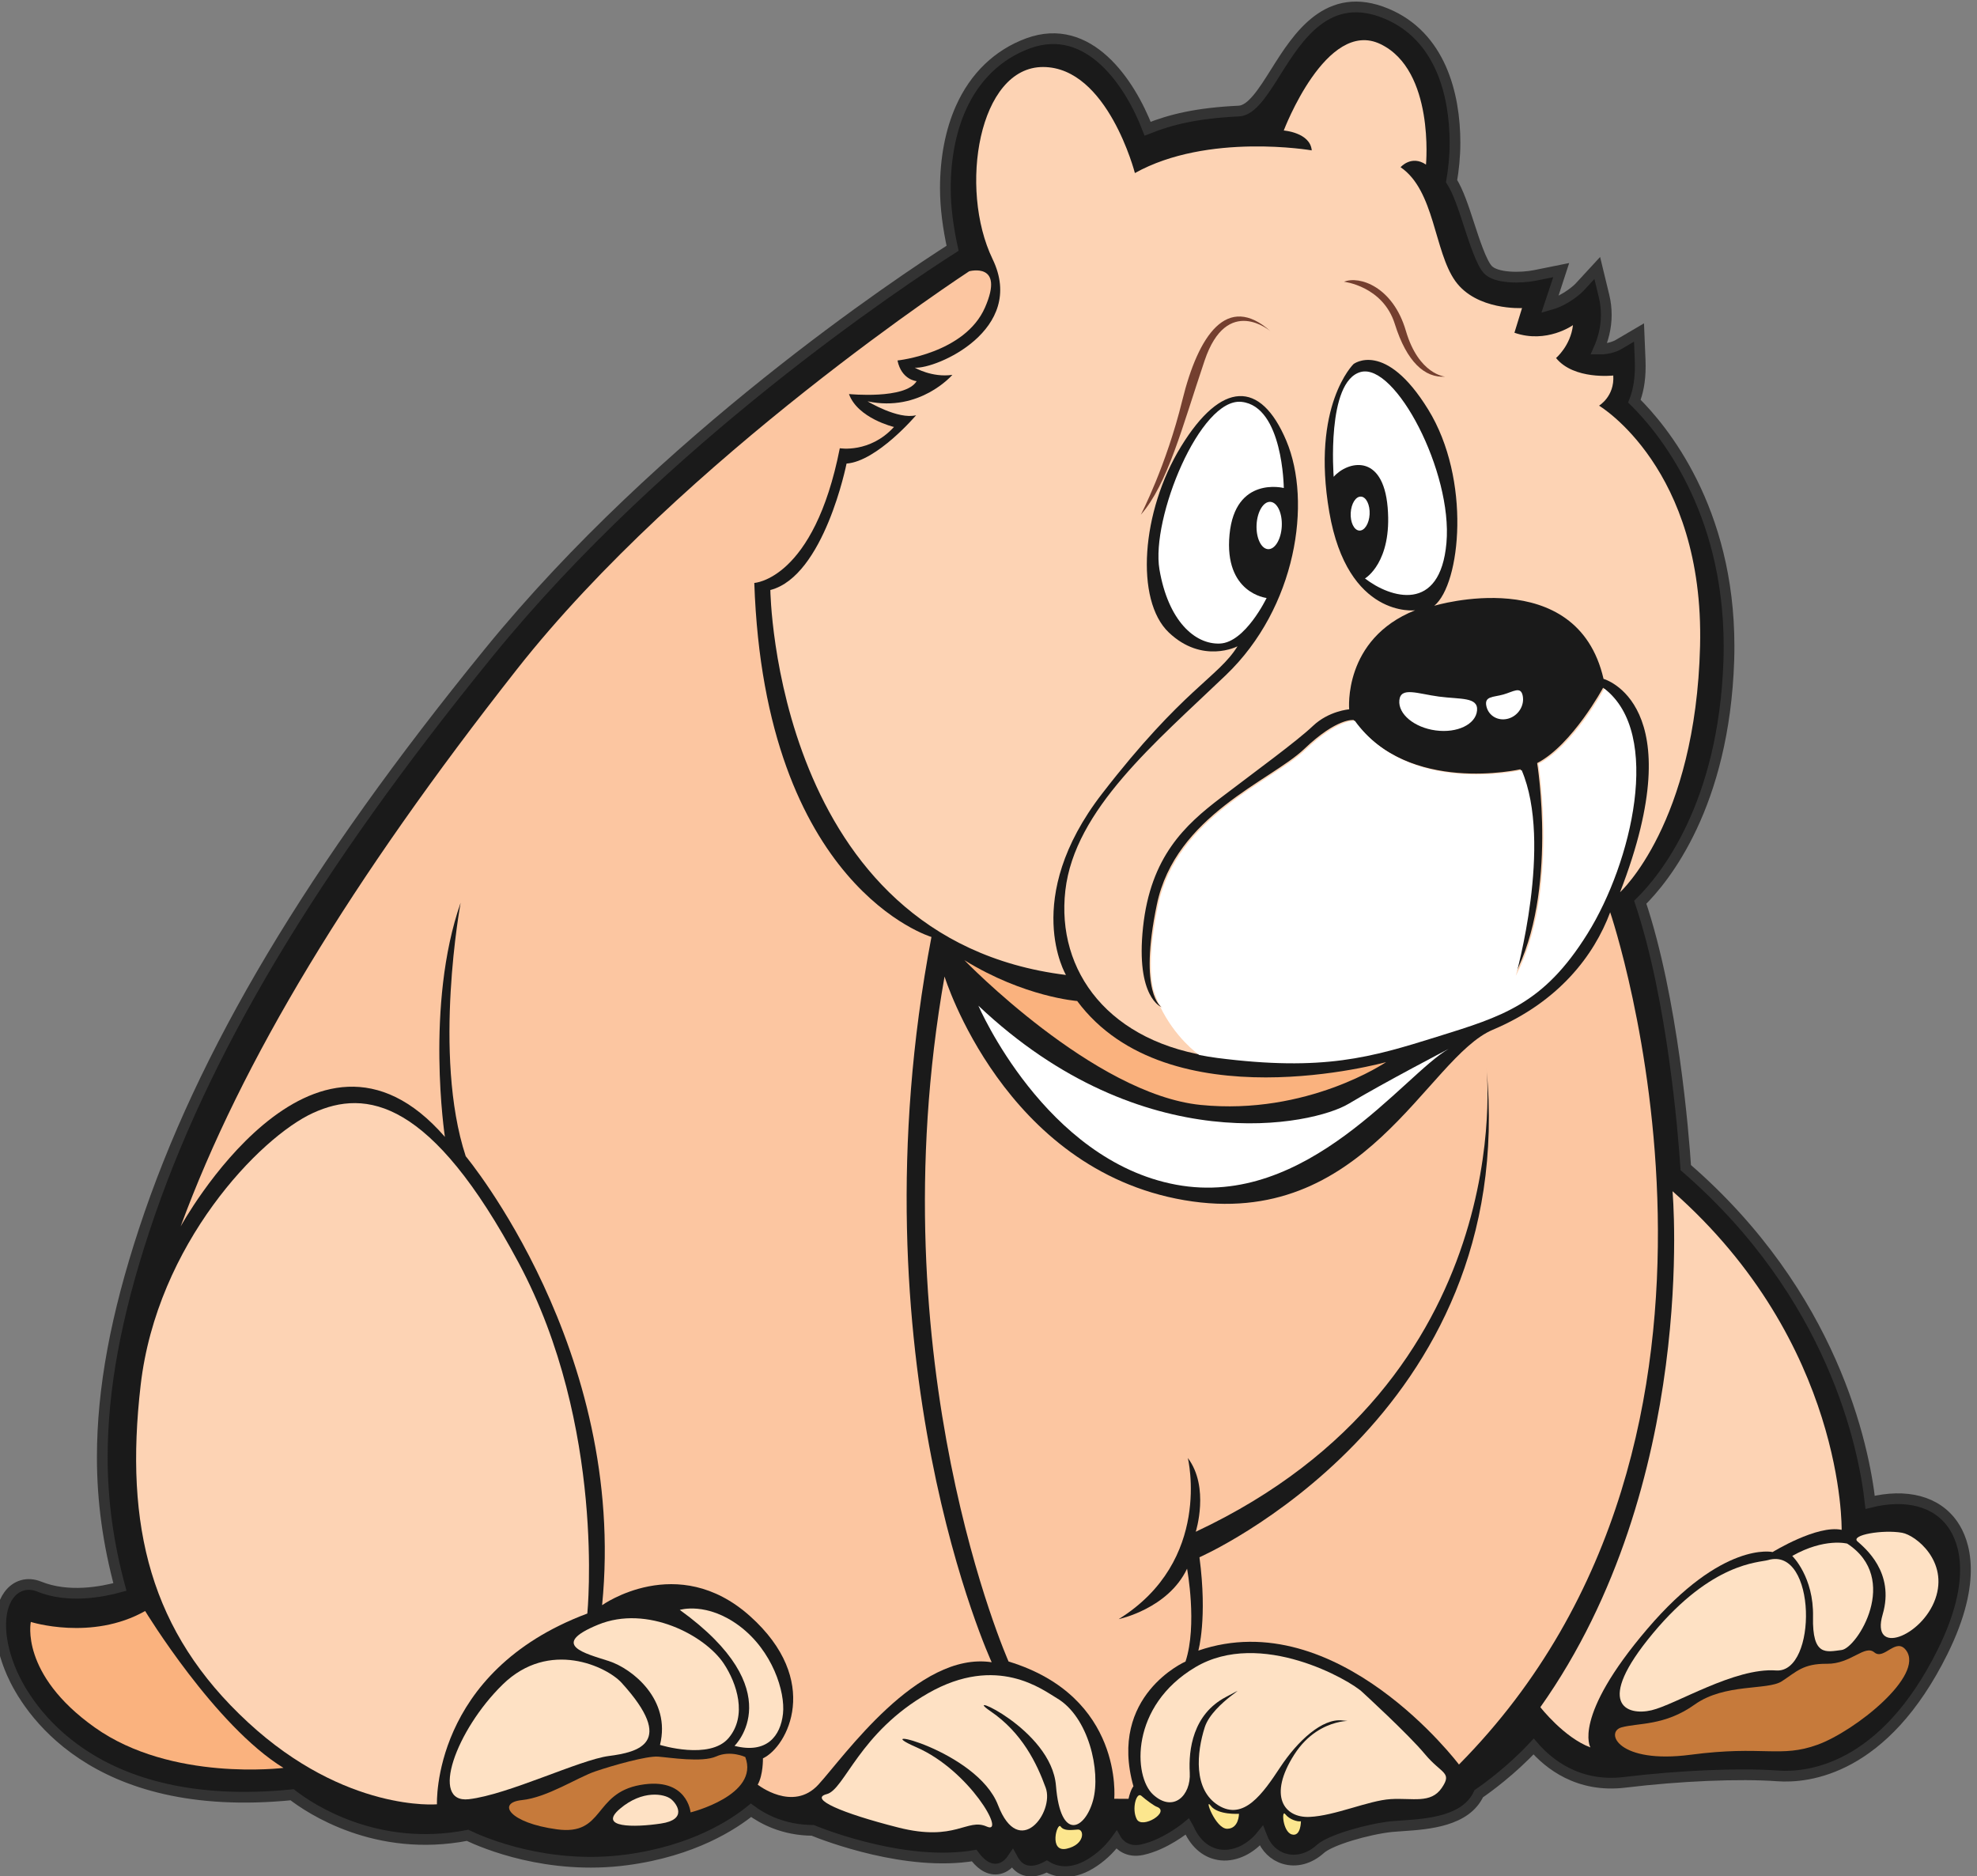 <?xml version="1.0" encoding="UTF-8" standalone="no"?>
<svg
   xmlns:osb="http://www.openswatchbook.org/uri/2009/osb"
   xmlns:dc="http://purl.org/dc/elements/1.1/"
   xmlns:cc="http://creativecommons.org/ns#"
   xmlns:rdf="http://www.w3.org/1999/02/22-rdf-syntax-ns#"
   xmlns:svg="http://www.w3.org/2000/svg"
   xmlns="http://www.w3.org/2000/svg"
   xmlns:xlink="http://www.w3.org/1999/xlink"
   xmlns:sodipodi="http://sodipodi.sourceforge.net/DTD/sodipodi-0.dtd"
   xmlns:inkscape="http://www.inkscape.org/namespaces/inkscape"
   version="1.1"
   id="svg2"
   viewBox="0 0 108.252 102.727"
   height="102.727"
   width="108.252"
   inkscape:version="0.48.4 r9939"
   sodipodi:docname="urso.svg">
  <rect x="0" y="0" width="108.252" height="102.727" fill="#808080" stroke="none"/>
  <sodipodi:namedview
     pagecolor="#ffffff"
     bordercolor="#666666"
     borderopacity="1"
     objecttolerance="10"
     gridtolerance="10"
     guidetolerance="10"
     inkscape:pageopacity="0"
     inkscape:pageshadow="2"
     inkscape:window-width="1600"
     inkscape:window-height="876"
     id="namedview1313"
     showgrid="false"
     fit-margin-top="0"
     fit-margin-left="0"
     fit-margin-right="0"
     fit-margin-bottom="0"
     inkscape:zoom="3.0346545"
     inkscape:cx="64.049962"
     inkscape:cy="50.556404"
     inkscape:window-x="0"
     inkscape:window-y="1"
     inkscape:window-maximized="1"
     inkscape:current-layer="svg2" />
  <script
     xlink:href="C:\wamp\www\bingo\js/snap.svg-min.js"
     id="script4164" />
  <title
     id="title4162">Bingo das Letras</title>
  <defs
     id="defs4">
    <linearGradient
       osb:paint="solid"
       id="linearGradient12614">
      <stop
         id="stop12616"
         offset="0"
         style="stop-color:#000000;stop-opacity:1;" />
    </linearGradient>
    <linearGradient
       gradientTransform="matrix(-0.194,0,0,-0.194,259.228,12173.784)"
       osb:paint="solid"
       id="linearGradient59274">
      <stop
         id="stop59276"
         offset="0"
         style="stop-color:#930033;stop-opacity:1;" />
    </linearGradient>
    <linearGradient
       id="linearGradient4269"
       osb:paint="solid"
       gradientTransform="matrix(110.208,22.122,-29.697,82.096,6261218,4265945.4)">
      <stop
         style="stop-color:#ffffff;stop-opacity:1;"
         offset="0"
         id="stop4271" />
    </linearGradient>
    <linearGradient
       id="linearGradient4251"
       osb:paint="solid"
       gradientTransform="translate(106155.96,125143.42)">
      <stop
         style="stop-color:#555555;stop-opacity:1;"
         offset="0"
         id="stop4253" />
    </linearGradient>
    <linearGradient
       id="linearGradient4241"
       osb:paint="solid"
       gradientTransform="matrix(0.191,0,0,0.191,-7105.778,-48892.331)">
      <stop
         style="stop-color:#3fb5ae;stop-opacity:1;"
         offset="0"
         id="stop4243" />
    </linearGradient>
    <linearGradient
       id="linearGradient4231"
       osb:paint="solid"
       gradientTransform="translate(2399.156,2075.697)">
      <stop
         style="stop-color:#d1f2a5;stop-opacity:1;"
         offset="0"
         id="stop4233" />
    </linearGradient>
    <linearGradient
       id="linearGradient4221"
       osb:paint="solid"
       gradientTransform="matrix(0.668,0,0,0.668,-186.891,394.647)">
      <stop
         style="stop-color:#effab4;stop-opacity:1;"
         offset="0"
         id="stop4223" />
    </linearGradient>
    <linearGradient
       id="linearGradient4211"
       osb:paint="solid"
       gradientTransform="translate(-699.205,883.13)">
      <stop
         style="stop-color:#ffc48c;stop-opacity:1;"
         offset="0"
         id="stop4213" />
    </linearGradient>
    <linearGradient
       id="linearGradient4201"
       osb:paint="solid"
       gradientTransform="matrix(0.359,0,0,0.224,-331.079,5516.471)">
      <stop
         style="stop-color:#ff9f80;stop-opacity:1;"
         offset="0"
         id="stop4203" />
    </linearGradient>
    <linearGradient
       id="linearGradient4191"
       osb:paint="solid"
       gradientTransform="matrix(0.523,0,0,0.523,2015.454,3072.535)">
      <stop
         style="stop-color:#f56991;stop-opacity:1;"
         offset="0"
         id="stop4193" />
    </linearGradient>
    <style
       id="style6"
       type="text/css">
    .str0 {stroke:#006633;stroke-width:282.22}
    .str1 {stroke:#AB754F;stroke-width:282.22}
    .fil2 {fill:none}
    .fil3 {fill:#606062}
    .fil5 {fill:#CE8F64}
    .fil4 {fill:#006633}
    .fil8 {fill:#009933}
    .fil9 {fill:#00B33C}
    .fil10 {fill:#00C943}
    .fil0 {fill:#00D447}
    .fil1 {fill:#00DB49}
    .fil6 {fill:#B88059}
    .fil11 {fill:#BA8058}
    .fil12 {fill:#D49264}
    .fil7 {fill:#E49C6D}
  </style>
    <style
       id="style13042"
       type="text/css">
   
    .fil4 {fill:url(#id0)}
    .fil9 {fill:url(#id1)}
    .fil6 {fill:url(#id2)}
    .fil1 {fill:url(#id3)}
    .fil5 {fill:url(#id4)}
    .fil0 {fill:url(#id5)}
    .fil8 {fill:url(#id6)}
    .fil3 {fill:url(#id7)}
    .fil7 {fill:url(#id8)}
    .fil2 {fill:url(#id9)}
   
  </style>
    <clipPath
       id="clipPath46742"
       clipPathUnits="userSpaceOnUse">
      <path
         id="path46744"
         d="m 578.961,38.659 244.911,0 0,189.248 -244.911,0 0,-189.248 z"
         inkscape:connector-curvature="0" />
    </clipPath>
  </defs>
  <g
     id="g46738"
     transform="matrix(0.587,0,0,-0.587,-363.238,129.238)">
    <g
       id="g46740"
       clip-path="url(#clipPath46742)">
      <g
         id="g46746"
         transform="translate(800.981,77.946)">
        <path
           inkscape:connector-curvature="0"
           d="m 0,0 c -1.527,2.215 -4.354,2.931 -7.729,2.101 -0.588,5.202 -3.46,19.324 -17.198,31.216 -0.208,3.161 -1.212,15.704 -4.245,24.752 2.267,2.228 7.809,9.023 8.261,22.554 0.015,0.45 0.02,0.897 0.02,1.333 0,12.831 -6.235,20.3 -8.828,22.849 0.298,0.772 0.547,1.768 0.547,3.247 0,0.2 -0.003,0.404 -0.012,0.619 l -0.105,2.539 -1.954,-1.148 c -0.041,-0.026 -0.74,-0.416 -1.796,-0.402 0.388,0.877 0.698,1.962 0.698,3.2 0,0.564 -0.064,1.156 -0.215,1.775 l -0.628,2.592 -1.691,-1.833 c -0.016,-0.018 -1.142,-1.147 -2.722,-1.591 0.052,0.146 1.053,3.225 1.053,3.225 l -2.445,-0.493 c -1.327,-0.268 -3.648,-0.28 -4.405,0.544 -0.597,0.649 -1.24,2.621 -1.756,4.206 -0.525,1.61 -0.998,3.052 -1.62,4.041 0.18,1.064 0.315,2.256 0.315,3.58 0,4.527 -1.368,9.955 -6.402,12.046 -5.464,2.272 -8.266,-2.184 -10.31,-5.436 -1.162,-1.851 -2.259,-3.593 -3.435,-3.652 -3.93,-0.188 -6.339,-0.779 -8.523,-1.648 -1.668,4.321 -5.502,10.027 -11.151,7.962 -2.802,-1.028 -4.975,-3.117 -6.278,-6.045 -0.958,-2.151 -1.439,-4.717 -1.439,-7.482 0,-1.798 0.26,-3.686 0.672,-5.586 -4.765,-3.044 -27.042,-17.798 -43.219,-37.659 -16.546,-20.315 -26.776,-37.453 -32.195,-53.931 -2.614,-7.938 -3.901,-14.768 -3.901,-21.175 0,-4.149 0.573,-8.117 1.644,-12.095 -1.721,-0.477 -4.832,-1.054 -7.524,0.034 -1.088,0.439 -2.149,0.141 -2.839,-0.795 -1.105,-1.504 -0.996,-4.355 0.287,-7.265 1.391,-3.164 7.387,-13.223 26.141,-11.355 1.629,-1.264 7.818,-5.443 16.364,-3.783 1.526,-0.728 7.49,-3.267 14.841,-2.289 6.219,0.825 9.975,3.305 11.597,4.625 1.082,-0.801 3.021,-1.858 5.755,-1.872 1.299,-0.528 8.817,-3.403 15.063,-2.349 0.494,-0.664 1.221,-1.359 2.163,-1.254 0.433,0.046 0.964,0.295 1.415,0.96 0.26,-0.481 0.601,-0.869 1.068,-1.041 0.743,-0.271 1.513,-0.021 2.125,0.314 0.99,-0.595 2.518,-0.828 4.413,0.464 0.934,0.634 1.593,1.34 2.09,2.025 0.023,-0.039 0.024,-0.083 0.051,-0.117 0.319,-0.422 1.048,-1.087 2.349,-0.806 2.101,0.457 3.985,1.98 4.218,2.172 0.046,-0.082 0.086,-0.135 0.15,-0.274 0.646,-1.423 1.718,-2.273 3.018,-2.396 1.341,-0.127 2.772,0.601 3.737,1.798 0.023,-0.059 0.036,-0.073 0.061,-0.143 0.355,-0.975 1.096,-1.699 2.041,-1.99 1.139,-0.351 2.376,-0.019 3.401,0.906 0.923,0.833 4.411,1.839 6.623,2.078 l 1.044,0.079 c 2.41,0.162 5.919,0.427 7.102,2.992 0.849,0.584 3.041,2.18 5.118,4.402 1.397,-1.619 4.159,-3.867 8.505,-3.339 5.124,0.622 10.722,0.856 14.261,0.598 2.804,-0.203 9.917,0.519 15.397,11.603 C 2.348,-5.124 1.062,-1.542 0,0"
           style="fill:#1a1a1a;fill-opacity:1;fill-rule:nonzero;stroke:#333333"
           id="path46748" />
      </g>
      <g
         id="g46750"
         transform="translate(741.166,206.141)">
        <path
           inkscape:connector-curvature="0"
           d="m 0,0 c 0,0 -9.695,1.678 -16.498,-2.116 0,0 -2.543,9.87 -8.554,9.892 -6.011,0.023 -7.907,-11.322 -4.719,-17.919 3.185,-6.595 -5.257,-10.269 -7.257,-10.124 0,0 1.602,-0.946 3.504,-0.669 0,0 -3.017,-3.516 -7.914,-2.469 0,0 2.858,-1.729 4.531,-1.298 0,0 -3.648,-4.3 -6.488,-4.508 0,0 -2.087,-10.501 -7.108,-11.794 0,0 0.401,-32.542 27.575,-35.903 0,0 -4.222,7.085 3.369,16.908 7.593,9.824 10.828,10.833 12.633,13.746 0,0 -3.273,-1.699 -6.417,1.298 -3.138,2.994 -2.587,11.255 1.155,17.345 3.742,6.093 7.405,6.24 9.814,0.532 2.407,-5.71 0.945,-15.563 -5.638,-21.863 -6.58,-6.3 -14.1,-12.532 -14.972,-20.076 -0.87,-7.547 4.08,-14.273 14.032,-15.55 9.952,-1.278 14.385,0.059 20.497,1.965 6.115,1.908 9.943,3.011 14.067,9.631 4.122,6.615 7.003,18.718 1.564,22.852 0,0 -2.874,-5.327 -6.149,-7.026 0,0 1.958,-12.041 -2.105,-19.765 0,0 3.48,12.335 0.542,19.187 0,0 -10.5,-2.416 -15.554,4.595 0,0 -1.521,0.247 -4.623,-2.711 -3.103,-2.953 -11.997,-6.181 -13.734,-14.492 -1.736,-8.314 0.437,-9.579 0.437,-9.579 0,0 -2.431,0.87 -1.728,7.459 0.704,6.591 3.925,9.536 7.241,12.062 3.313,2.525 7.117,5.291 8.603,6.706 1.491,1.413 3.385,1.551 3.385,1.551 0,0 -0.598,6.546 6.148,9.237 0,0 -6.289,-0.787 -8.003,9.16 -1.714,9.947 2.262,13.808 2.262,13.808 0,0 2.951,2.277 6.965,-4.243 4.019,-6.518 3.032,-16.267 0.566,-18.303 0,0 13.298,4.014 15.79,-6.821 0,0 8.368,-2.268 1.54,-19.896 0,0 7.058,6.403 7.464,22.975 0.404,16.572 -9.423,22.407 -9.423,22.407 0,0 1.458,0.863 1.326,2.811 0,0 -3.676,-0.426 -5.338,1.633 0,0 1.358,1.145 1.579,3.066 0,0 -2.451,-1.759 -5.461,-0.71 l 0.71,2.302 c 0,0 -4.256,-0.245 -6.232,2.528 -1.975,2.773 -1.912,8.439 -5.098,10.609 0,0 1.007,1.171 2.371,0.244 0,0 0.82,8.794 -4.239,11.236 -5.056,2.445 -9.029,-8.057 -9.029,-8.057 0,0 2.464,-0.181 2.611,-1.853"
           style="fill:#fdd3b4;fill-opacity:1;fill-rule:nonzero;stroke:none"
           id="path46752" />
      </g>
      <g
         id="g46754"
         transform="translate(738.557,174.651)">
        <path
           inkscape:connector-curvature="0"
           d="m 0,0 c 0,0 -0.068,7.612 -3.936,8.034 -3.867,0.422 -8.473,-10.865 -7.663,-15.628 0.81,-4.762 3.285,-7.018 5.647,-6.913 2.362,0.105 4.349,4.25 4.349,4.25 0,0 -3.984,0.427 -3.458,5.922 C -4.534,1.16 0,0 0,0"
           style="fill:#ffffff;fill-opacity:1;fill-rule:nonzero;stroke:none"
           id="path46756" />
      </g>
      <g
         id="g46758"
         transform="translate(738.368,171.068)">
        <path
           inkscape:connector-curvature="0"
           d="m 0,0 c -0.066,-1.218 -0.643,-2.168 -1.291,-2.12 -0.647,0.048 -1.12,1.074 -1.058,2.291 0.064,1.217 0.641,2.167 1.291,2.12 C -0.406,2.243 0.064,1.218 0,0"
           style="fill:#ffffff;fill-opacity:1;fill-rule:nonzero;stroke:none"
           id="path46760" />
      </g>
      <g
         id="g46762"
         transform="translate(743.211,175.695)">
        <path
           inkscape:connector-curvature="0"
           d="m 0,0 c 0,0 -0.707,8.906 2.521,9.777 3.23,0.871 8.583,-9.339 7.998,-15.938 -0.583,-6.597 -5.223,-5.154 -7.601,-3.32 0,0 2.552,1.473 2.117,6.623 C 4.6,2.295 1.255,1.432 0,0"
           style="fill:#ffffff;fill-opacity:1;fill-rule:nonzero;stroke:none"
           id="path46764" />
      </g>
      <g
         id="g46766"
         transform="translate(746.563,172.2)">
        <path
           inkscape:connector-curvature="0"
           d="m 0,0 c -0.047,-0.875 -0.479,-1.556 -0.968,-1.519 -0.485,0.035 -0.843,0.773 -0.796,1.647 0.047,0.875 0.48,1.558 0.967,1.521 C -0.313,1.613 0.044,0.877 0,0"
           style="fill:#ffffff;fill-opacity:1;fill-rule:nonzero;stroke:none"
           id="path46768" />
      </g>
      <g
         id="g46770"
         transform="translate(756.584,153.891)">
        <path
           inkscape:connector-curvature="0"
           d="m 0,0 c -0.126,-1.289 -1.848,-2.117 -3.848,-1.852 -2.002,0.265 -3.526,1.526 -3.4,2.812 0.123,1.289 1.702,0.608 3.703,0.344 C -1.544,1.038 0.124,1.286 0,0"
           style="fill:#ffffff;fill-opacity:1;fill-rule:nonzero;stroke:none"
           id="path46772" />
      </g>
      <g
         id="g46774"
         transform="translate(760.844,155.277)">
        <path
           inkscape:connector-curvature="0"
           d="m 0,0 c 0.187,-0.921 -0.422,-1.88 -1.358,-2.139 -0.938,-0.26 -1.849,0.268 -2.037,1.189 -0.185,0.918 0.642,0.799 1.58,1.061 C -0.883,0.374 -0.188,0.918 0,0"
           style="fill:#ffffff;fill-opacity:1;fill-rule:nonzero;stroke:none"
           id="path46776" />
      </g>
      <g
         id="g46778"
         transform="translate(737.326,189.267)">
        <path
           inkscape:connector-curvature="0"
           d="m 0,0 c 0,0 -4.06,3.479 -6.156,-2.733 -2.097,-6.212 -3.438,-11.51 -5.947,-14.371 0,0 2.363,4.533 3.863,10.65 C -6.736,-0.339 -4.052,3.615 0,0"
           style="fill:#743f2f;fill-opacity:1;fill-rule:nonzero;stroke:none"
           id="path46780" />
      </g>
      <g
         id="g46782"
         transform="translate(744.172,193.889)">
        <path
           inkscape:connector-curvature="0"
           d="m 0,0 c 0,0 3.634,-0.404 4.743,-3.943 1.11,-3.54 2.799,-5.047 4.693,-4.908 0,0 -2.465,0.18 -3.665,4.278 C 4.573,-0.472 1.447,0.586 0,0"
           style="fill:#743f2f;fill-opacity:1;fill-rule:nonzero;stroke:none"
           id="path46784" />
      </g>
      <g
         id="g46786"
         transform="translate(709.211,194.866)">
        <path
           inkscape:connector-curvature="0"
           d="m 0,0 c 0,0 -26.698,-17.423 -42.201,-37.14 -15.504,-19.716 -25.665,-36.5 -31.355,-51.947 0,0 12.352,22.524 24.65,8.349 0,0 -1.867,12.31 1.468,21.845 0,0 -2.639,-14.197 0.475,-23.649 0,0 15.08,-18.065 12.721,-41.872 0,0 7.024,5.02 13.779,-1.005 6.754,-6.026 3.52,-12.202 1.223,-13.28 0,0 0.036,-1.524 -0.486,-2.456 0,0 3.283,-2.589 5.661,0.007 2.377,2.592 9.263,12.467 16.163,11.412 0,0 -13.116,28.345 -5.618,67.646 0,0 -15.553,4.591 -16.525,33.021 0,0 5.558,0.286 7.976,12.563 0,0 2.802,-0.483 5.053,1.983 0,0 -3.377,0.799 -4.198,3.071 0,0 5.277,-0.522 6.313,1.203 0,0 -1.411,0.102 -1.787,1.928 0,0 6.284,0.649 8.162,4.94 C 3.352,0.907 0,0 0,0"
           style="fill:#fcc6a1;fill-opacity:1;fill-rule:nonzero;stroke:none"
           id="path46788" />
      </g>
      <g
         id="g46790"
         transform="translate(632.343,69.91)">
        <path
           inkscape:connector-curvature="0"
           d="m 0,0 c 0,0 6.508,-10.711 12.903,-14.633 0,0 -10.445,-1.318 -17.604,3.772 -7.008,4.978 -5.963,9.841 -5.963,9.841 0,0 5.683,-1.797 10.664,1.02"
           style="fill:#fab27e;fill-opacity:1;fill-rule:nonzero;stroke:none"
           id="path46792" />
      </g>
      <g
         id="g46794"
         transform="translate(673.59,69.674)">
        <path
           inkscape:connector-curvature="0"
           d="m 0,0 c 0,0 1.748,17.443 -6.402,32.702 -8.154,15.26 -14.231,16.256 -19.183,13.986 -4.955,-2.266 -14.56,-12.219 -16.081,-25.392 -1.522,-13.168 0.905,-23.029 10.01,-31.441 9.102,-8.412 17.63,-7.648 17.63,-7.648 0,0 -0.528,12.353 14.026,17.793"
           style="fill:#fdd3b4;fill-opacity:1;fill-rule:nonzero;stroke:none"
           id="path46796" />
      </g>
      <g
         id="g46798"
         transform="translate(676.784,63.217)">
        <path
           inkscape:connector-curvature="0"
           d="m 0,0 c -1.357,1.491 -6.736,4.087 -11.088,-0.161 -4.352,-4.249 -6.837,-11.123 -3.159,-10.7 3.677,0.424 10.331,3.673 13.061,4.03 C 1.547,-6.477 5.127,-5.633 0,0"
           style="fill:#fee1c4;fill-opacity:1;fill-rule:nonzero;stroke:none"
           id="path46800" />
      </g>
      <g
         id="g46802"
         transform="translate(686.312,65.015)">
        <path
           inkscape:connector-curvature="0"
           d="m 0,0 c -1.748,2.616 -7.137,5.499 -11.717,3.618 -4.578,-1.879 -1.201,-2.68 1.002,-3.392 2.201,-0.714 5.82,-3.608 4.772,-7.821 0,0 4.64,-1.444 6.4,0.642 C 2.219,-4.868 1.233,-1.853 0,0"
           style="fill:#fee1c4;fill-opacity:1;fill-rule:nonzero;stroke:none"
           id="path46804" />
      </g>
      <g
         id="g46806"
         transform="translate(687.32,57.331)">
        <path
           inkscape:connector-curvature="0"
           d="m 0,0 c 0,0 5.341,5.143 -5.105,12.682 0,0 2.518,0.786 5.579,-1.511 C 3.535,8.871 4.747,5.048 4.521,2.99 4.294,0.933 3.023,-0.773 0,0"
           style="fill:#fee1c4;fill-opacity:1;fill-rule:nonzero;stroke:none"
           id="path46808" />
      </g>
      <g
         id="g46810"
         transform="translate(688.326,56.289)">
        <path
           inkscape:connector-curvature="0"
           d="m 0,0 c 0,0 -1.379,0.653 -2.708,0.058 -1.327,-0.595 -4.366,-0.099 -5.423,-0.02 -1.057,0.077 -4.17,-0.804 -5.849,-1.372 -1.682,-0.568 -4.491,-2.441 -6.862,-2.682 -2.372,-0.244 -1.174,-2.13 3.275,-2.728 4.447,-0.604 3.361,3.349 7.762,4.137 4.403,0.788 4.701,-2.556 4.701,-2.556 0,0 6.45,1.604 5.104,5.163"
           style="fill:#c67a3b;fill-opacity:1;fill-rule:nonzero;stroke:none"
           id="path46812" />
      </g>
      <g
         id="g46814"
         transform="translate(681.4,52.366)">
        <path
           inkscape:connector-curvature="0"
           d="M 0,0 C -0.614,0.495 -2.665,0.886 -4.765,-0.9 -6.863,-2.682 -3.442,-2.655 -0.946,-2.28 1.548,-1.912 0.564,-0.458 0,0"
           style="fill:#fee1c4;fill-opacity:1;fill-rule:nonzero;stroke:none"
           id="path46816" />
      </g>
      <g
         id="g46818"
         transform="translate(717.381,61.782)">
        <path
           inkscape:connector-curvature="0"
           d="m 0,0 c -1.284,0.749 -5.558,4.14 -12.001,0.457 -6.442,-3.68 -7.782,-8.978 -9.456,-9.409 -1.674,-0.433 1.322,-1.756 6.671,-3.115 5.351,-1.359 6.416,0.917 8.257,0.088 1.843,-0.826 -1.608,5.239 -6.563,7.397 -4.956,2.161 5.645,-0.272 7.613,-5.397 1.968,-5.122 5.272,-0.66 4.448,1.615 -0.824,2.274 -2.203,5.141 -5.162,7.152 -2.958,2.017 5.688,-1.657 6.116,-6.946 0.428,-5.289 2.73,-4.073 3.465,-1.36 C 4.121,-6.803 2.974,-1.739 0,0"
           style="fill:#fee1c4;fill-opacity:1;fill-rule:nonzero;stroke:none"
           id="path46820" />
      </g>
      <g
         id="g46822"
         transform="translate(717.74,49.812)">
        <path
           inkscape:connector-curvature="0"
           d="m 0,0 c -0.319,0.454 -1.146,-2.452 0.565,-2.073 1.716,0.384 1.656,1.826 1.043,1.786 C 0.998,-0.325 0.315,-0.446 0,0"
           style="fill:#fce68e;fill-opacity:1;fill-rule:nonzero;stroke:none"
           id="path46824" />
      </g>
      <g
         id="g46826"
         transform="translate(745.9,62.332)">
        <path
           inkscape:connector-curvature="0"
           d="m 0,0 c -1.122,1.099 -9.511,5.95 -15.596,2.334 -6.084,-3.614 -5.802,-10.184 -3.929,-11.886 1.875,-1.706 3.534,-0.076 3.41,2.058 -0.122,2.129 0.283,5.42 3.357,7.042 3.073,1.619 -1.2,-0.467 -1.956,-2.81 -0.753,-2.346 -1.09,-5.824 1.265,-7.286 2.36,-1.463 4.144,1.081 5.768,3.544 1.624,2.465 3.938,4.602 5.812,4.373 1.875,-0.228 -2.006,0.701 -4.492,-3.175 -2.483,-3.879 -0.941,-5.927 1.423,-5.821 2.362,0.102 5.505,1.53 7.554,1.659 2.049,0.129 3.749,-0.457 4.772,1.039 1.02,1.492 -0.012,1.29 -1.565,3.155 C 4.271,-3.907 0,0 0,0"
           style="fill:#fee1c4;fill-opacity:1;fill-rule:nonzero;stroke:none"
           id="path46828" />
      </g>
      <g
         id="g46830"
         transform="translate(726.707,51.649)">
        <path
           inkscape:connector-curvature="0"
           d="M 0,0 C -0.234,0.081 -0.986,0.624 -1.439,1.025 -1.888,1.427 -2.365,-0.198 -1.866,-1.155 -1.368,-2.116 1.312,-0.466 0,0"
           style="fill:#fce68e;fill-opacity:1;fill-rule:nonzero;stroke:none"
           id="path46832" />
      </g>
      <g
         id="g46834"
         transform="translate(734.377,50.995)">
        <path
           inkscape:connector-curvature="0"
           d="M 0,0 C 0,0 -1.973,-0.131 -2.633,0.748 -3.292,1.624 -2.197,-1.407 -1.096,-1.396 0.004,-1.382 0,0 0,0"
           style="fill:#fce68e;fill-opacity:1;fill-rule:nonzero;stroke:none"
           id="path46836" />
      </g>
      <g
         id="g46838"
         transform="translate(740.156,50.299)">
        <path
           inkscape:connector-curvature="0"
           d="M 0,0 C -0.317,-0.068 -1.092,0.173 -1.46,0.659 -1.828,1.146 -1.705,-0.98 -0.853,-1.228 0,-1.475 0,0 0,0"
           style="fill:#fce68e;fill-opacity:1;fill-rule:nonzero;stroke:none"
           id="path46840" />
      </g>
      <g
         id="g46842"
         transform="translate(757.465,120.519)">
        <path
           inkscape:connector-curvature="0"
           d="m 0,0 c 0,0 3.183,-29.008 -27.121,-43.219 0,0 1.319,4.144 -0.736,6.879 0,0 2.322,-9.579 -6.454,-15.028 0,0 4.61,0.958 6.38,4.704 0,0 0.979,-5.236 -0.144,-8.659 0,0 -7.241,-3.161 -4.859,-11.638 0,0 -0.252,-0.257 -0.457,-1.168 l -1.333,0.007 c 0,0 0.894,9.526 -9.857,12.802 0,0 -12.357,27.83 -5.972,63.888 0,0 5.532,-17.972 22.357,-20.859 16.822,-2.884 22.63,13.295 28.779,15.892 6.149,2.595 9.445,6.92 10.954,10.959 0,0 16.532,-48.519 -14.105,-79.49 0,0 -11.347,15.077 -24.313,10.627 0,0 0.862,2.979 0.106,8.705 0,0 29.849,13.092 26.775,45.598"
           style="fill:#fcc6a1;fill-opacity:1;fill-rule:nonzero;stroke:none"
           id="path46844" />
      </g>
      <g
         id="g46846"
         transform="translate(710.068,126.367)">
        <path
           inkscape:connector-curvature="0"
           d="m 0,0 c 0,0 6.192,-14.423 18.449,-16.698 12.261,-2.277 21.298,10.344 25.429,12.673 0,0 -6.061,-3.157 -9.348,-5.128 C 31.241,-11.128 15.381,-14.539 0,0"
           style="fill:#ffffff;fill-opacity:1;fill-rule:nonzero;stroke:none"
           id="path46848" />
      </g>
      <g
         id="g46850"
         transform="translate(708.761,130.613)">
        <path
           inkscape:connector-curvature="0"
           d="m 0,0 c 0,0 12.07,-12.499 22.039,-13.502 9.968,-1.001 17.304,3.996 17.304,3.996 0,0 -20.342,-5.711 -28.82,5.697 0,0 -4.929,0.36 -10.523,3.809"
           style="fill:#fab27e;fill-opacity:1;fill-rule:nonzero;stroke:none"
           id="path46852" />
      </g>
      <g
         id="g46854"
         transform="translate(790.593,77.478)">
        <path
           inkscape:connector-curvature="0"
           d="m 0,0 c 0,0 0.332,17.406 -15.774,31.583 0,0 2.449,-27.248 -12.33,-48.123 0,0 2.208,-2.835 4.671,-3.753 0,0 -1.736,2.804 5.304,11.051 7.036,8.252 11.694,7.172 11.694,7.172 0,0 4.143,2.559 6.435,2.07"
           style="fill:#fdd3b4;fill-opacity:1;fill-rule:nonzero;stroke:none"
           id="path46856" />
      </g>
      <g
         id="g46858"
         transform="translate(783.724,74.658)">
        <path
           inkscape:connector-curvature="0"
           d="m 0,0 c -0.832,-0.244 -5.193,-0.176 -10.733,-6.829 -5.541,-6.653 -2.414,-7.709 -0.146,-7.181 2.268,0.526 7.758,4 11.631,3.716 C 4.63,-10.576 4.55,1.329 0,0"
           style="fill:#fee1c4;fill-opacity:1;fill-rule:nonzero;stroke:none"
           id="path46860" />
      </g>
      <g
         id="g46862"
         transform="translate(791.115,76.194)">
        <path
           inkscape:connector-curvature="0"
           d="m 0,0 c 0,0 -2.092,0.567 -5.129,-1.148 0,0 2.018,-1.948 1.938,-5.676 -0.079,-3.729 1.243,-3.272 2.666,-3.099 C 0.898,-9.749 5.015,-3.271 0,0"
           style="fill:#fee1c4;fill-opacity:1;fill-rule:nonzero;stroke:none"
           id="path46864" />
      </g>
      <g
         id="g46866"
         transform="translate(796.238,77.205)">
        <path
           inkscape:connector-curvature="0"
           d="m 0,0 c -1.779,0.319 -4.844,-0.202 -4.169,-0.803 0.675,-0.603 3.503,-2.885 2.352,-6.811 -1.152,-3.931 3.663,-2.068 4.91,1.44 C 4.34,-2.669 1.284,-0.232 0,0"
           style="fill:#fee1c4;fill-opacity:1;fill-rule:nonzero;stroke:none"
           id="path46868" />
      </g>
      <g
         id="g46870"
         transform="translate(796.602,66.248)">
        <path
           inkscape:connector-curvature="0"
           d="m 0,0 c -0.942,1.253 -2.054,-0.956 -2.958,-0.198 -0.901,0.757 -2.181,-1.087 -4.418,-1.063 -2.238,0.025 -2.868,-0.76 -4.212,-1.632 -1.341,-0.867 -5.313,-0.164 -8.132,-2.172 -2.817,-2.01 -5.277,-1.693 -6.831,-2.13 -1.556,-0.444 -0.303,-3.438 6.465,-2.549 6.769,0.891 8.354,-0.329 11.84,0.937 C -4.76,-7.539 1.762,-2.341 0,0"
           style="fill:#c67a3b;fill-opacity:1;fill-rule:nonzero;stroke:none"
           id="path46872" />
      </g>
      <g
         id="g46874"
         transform="translate(730.661,121.772)">
        <path
           inkscape:connector-curvature="0"
           d="m 0,0 c 0.541,-0.107 1.095,-0.203 1.668,-0.277 9.95,-1.278 14.385,0.059 20.497,1.965 6.115,1.909 9.945,3.011 14.065,9.629 4.121,6.611 6.998,18.694 1.578,22.837 -0.006,0.002 -0.012,0.006 -0.017,0.008 -0.034,-0.065 -2.894,-5.328 -6.146,-7.016 0,0 1.956,-12.042 -2.108,-19.769 0,0 3.484,12.337 0.545,19.19 0,0 -10.5,-2.417 -15.553,4.592 0,0 -1.52,0.249 -4.624,-2.706 C 6.802,25.497 -2.092,22.27 -3.828,13.959 -4.69,9.84 -4.588,7.457 -4.27,6.093 c 0.138,-0.429 0.294,-0.837 0.463,-1.224 0.224,-0.371 0.414,-0.49 0.414,-0.49 0,0 -0.101,0.041 -0.253,0.15 C -2.271,1.654 -0.183,0.131 0,0"
           style="fill:#ffffff;fill-opacity:1;fill-rule:nonzero;stroke:none"
           id="path46876" />
      </g>
    </g>
  </g>
</svg>
